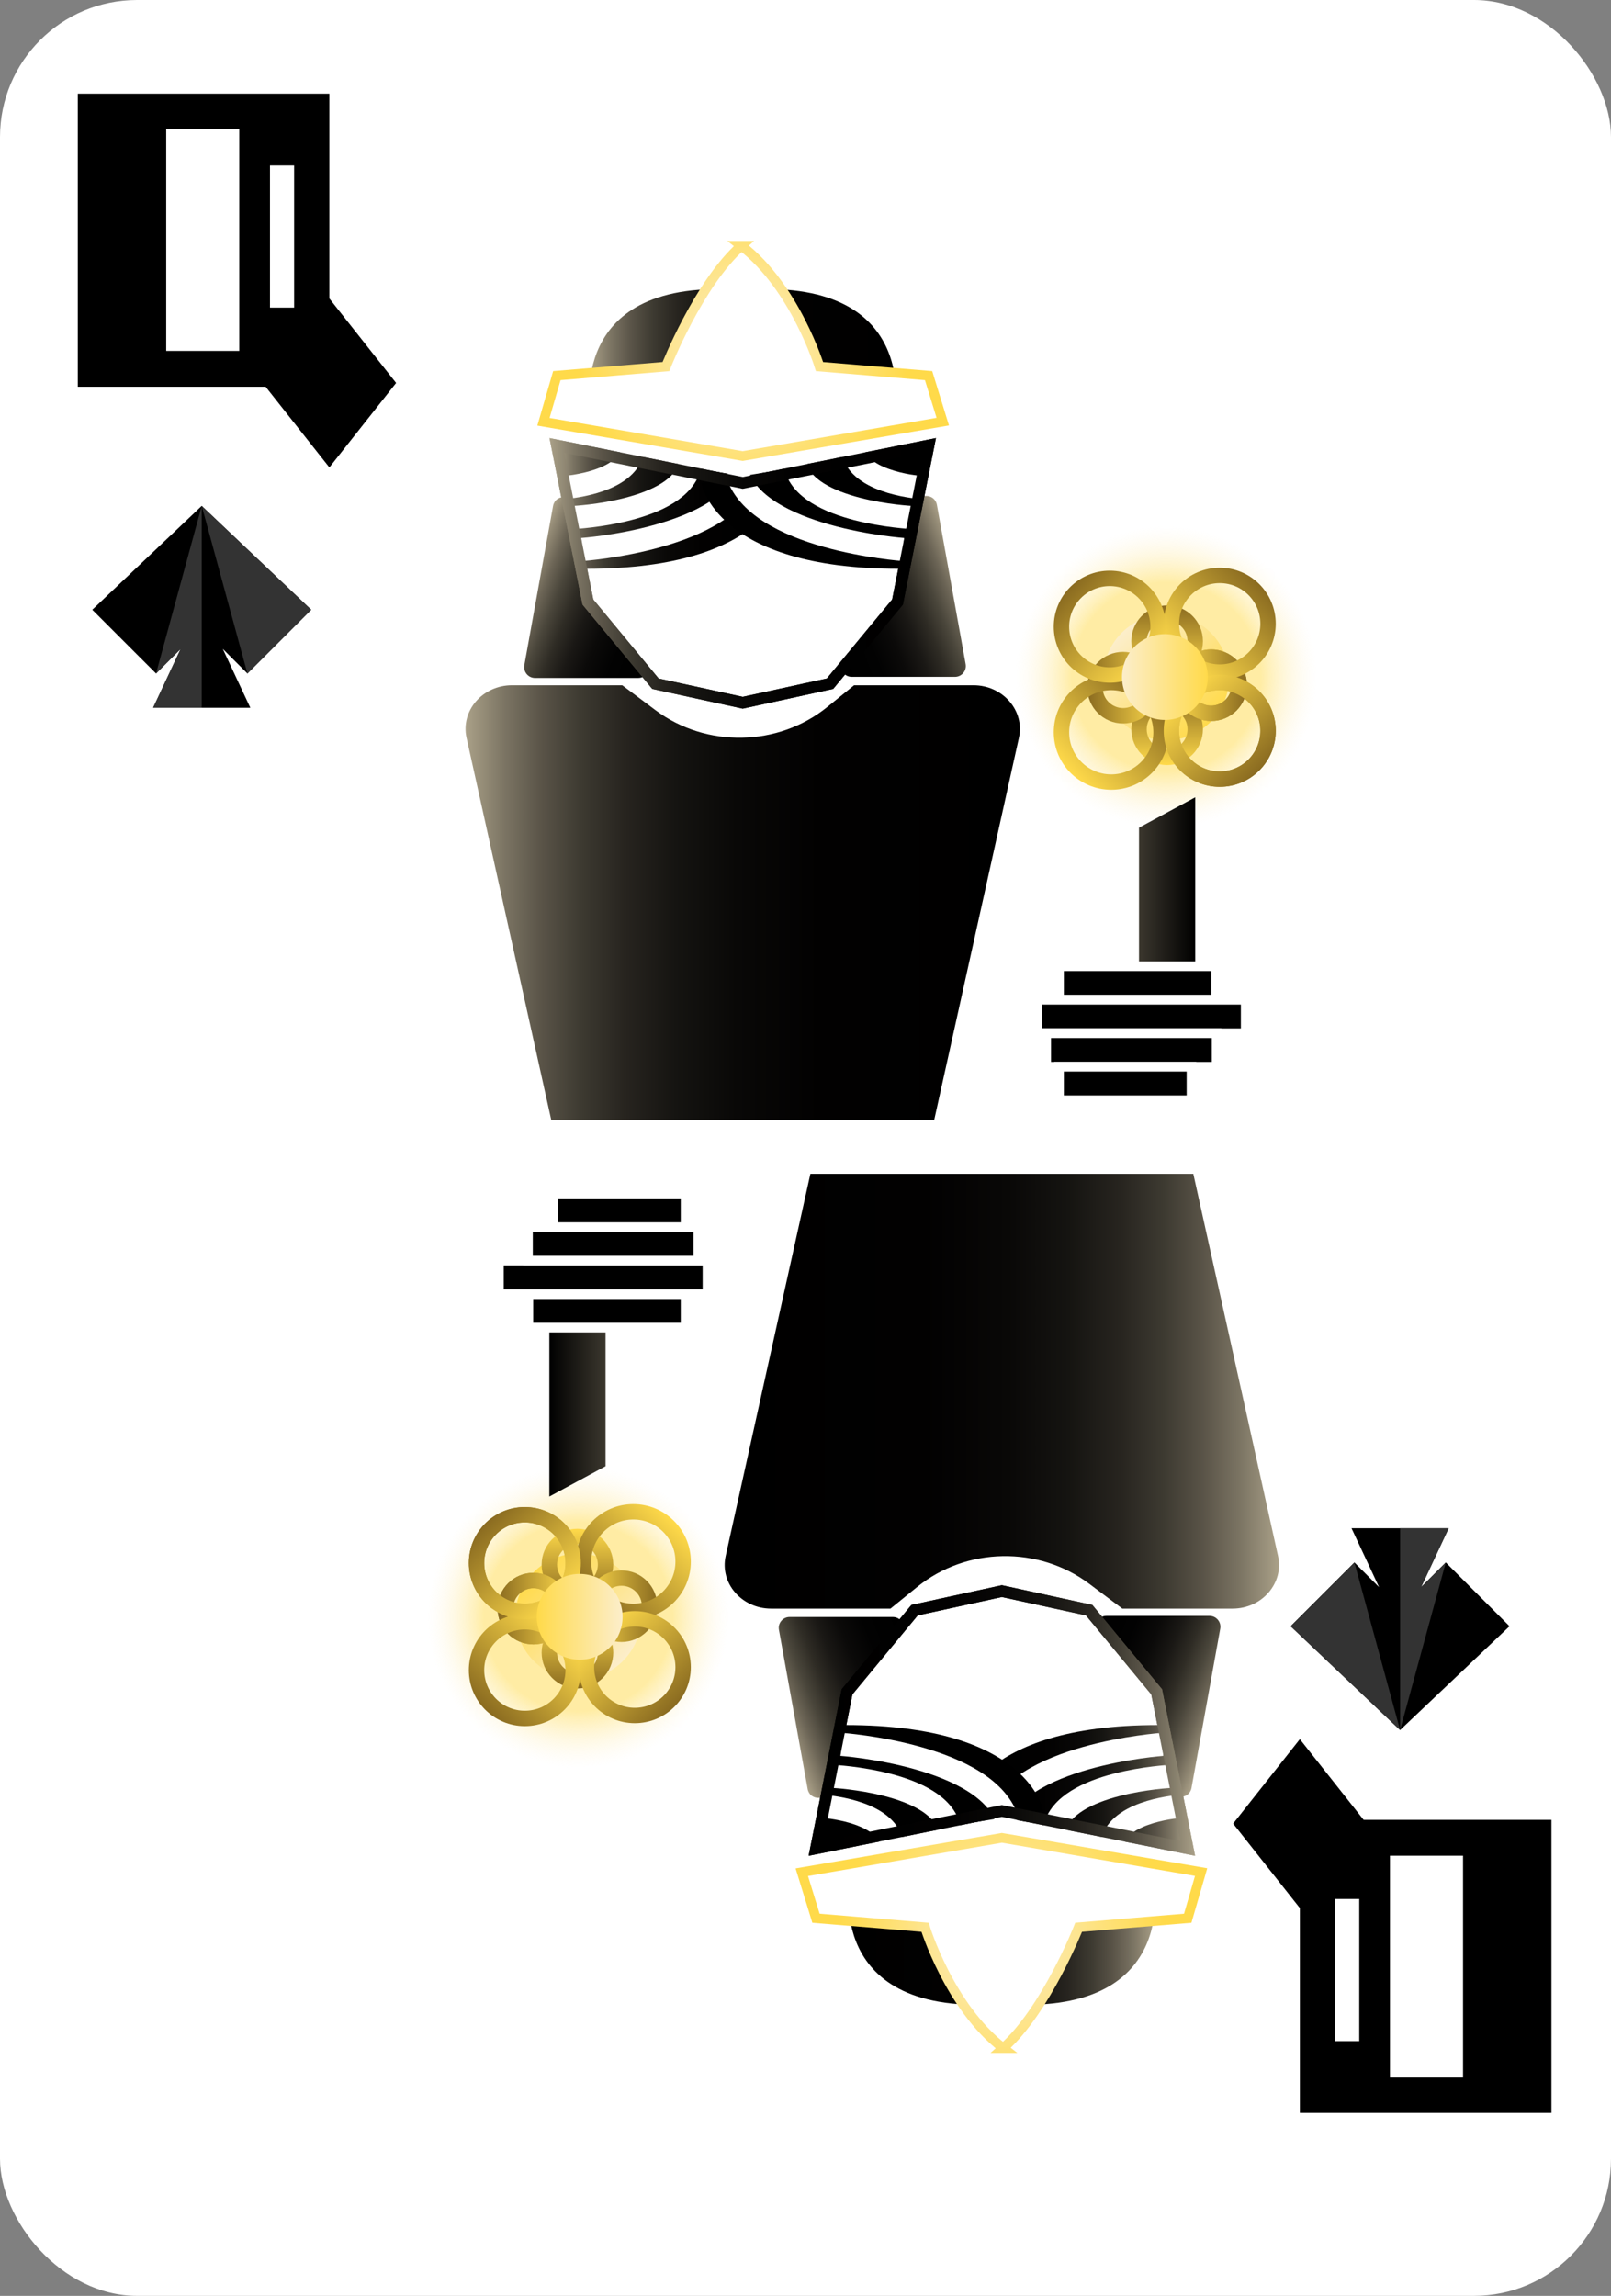 <?xml version="1.0" encoding="UTF-8"?>
<svg id="Layer_2" data-name="Layer 2" xmlns="http://www.w3.org/2000/svg" width="837.007" height="1192.499" xmlns:xlink="http://www.w3.org/1999/xlink" viewBox="0 0 837.007 1192.499">
  <rect x="0" y="0" width="837.007" height="1192.499" fill="#808080" stroke="none"/>
  <defs>
    <style>
      .cls-1 {
        stroke-width: 12px;
      }

      .cls-1, .cls-2, .cls-3, .cls-4, .cls-5, .cls-6, .cls-7, .cls-8, .cls-9, .cls-10, .cls-11, .cls-12, .cls-13, .cls-14, .cls-15, .cls-16, .cls-17, .cls-18, .cls-19, .cls-20, .cls-21, .cls-22, .cls-23, .cls-24, .cls-25, .cls-26, .cls-27, .cls-28 {
        stroke-miterlimit: 10;
      }

      .cls-1, .cls-3, .cls-7, .cls-8, .cls-9, .cls-10, .cls-11, .cls-12, .cls-13, .cls-14, .cls-15, .cls-16, .cls-17, .cls-18, .cls-19, .cls-20, .cls-21, .cls-22, .cls-23, .cls-24, .cls-25, .cls-27, .cls-28 {
        fill: none;
      }

      .cls-1, .cls-5 {
        stroke: #fff;
      }

      .cls-29 {
        fill: url(#linear-gradient);
      }

      .cls-2 {
        stroke: url(#linear-gradient-4);
      }

      .cls-2, .cls-30, .cls-4, .cls-6, .cls-26 {
        fill: #fff;
      }

      .cls-2, .cls-26, .cls-27, .cls-28 {
        stroke-width: 6px;
      }

      .cls-31 {
        fill: #333;
      }

      .cls-3 {
        stroke: url(#linear-gradient-9);
      }

      .cls-3, .cls-7, .cls-8, .cls-9, .cls-10, .cls-11, .cls-12, .cls-13, .cls-14, .cls-15, .cls-16, .cls-17, .cls-18, .cls-19, .cls-20, .cls-21, .cls-22, .cls-23, .cls-24, .cls-25 {
        stroke-width: 8px;
      }

      .cls-4 {
        stroke: url(#radial-gradient);
      }

      .cls-4, .cls-5, .cls-6 {
        stroke-width: 5px;
      }

      .cls-4, .cls-6 {
        stroke-linecap: square;
      }

      .cls-6 {
        stroke: url(#radial-gradient-3);
      }

      .cls-7 {
        stroke: url(#linear-gradient-36);
      }

      .cls-8 {
        stroke: url(#linear-gradient-37);
      }

      .cls-9 {
        stroke: url(#linear-gradient-29);
      }

      .cls-10 {
        stroke: url(#linear-gradient-35);
      }

      .cls-11 {
        stroke: url(#linear-gradient-34);
      }

      .cls-12 {
        stroke: url(#linear-gradient-38);
      }

      .cls-13 {
        stroke: url(#linear-gradient-33);
      }

      .cls-14 {
        stroke: url(#linear-gradient-30);
      }

      .cls-15 {
        stroke: url(#linear-gradient-32);
      }

      .cls-16 {
        stroke: url(#linear-gradient-31);
      }

      .cls-17 {
        stroke: url(#linear-gradient-14);
      }

      .cls-18 {
        stroke: url(#linear-gradient-16);
      }

      .cls-19 {
        stroke: url(#linear-gradient-18);
      }

      .cls-20 {
        stroke: url(#linear-gradient-15);
      }

      .cls-21 {
        stroke: url(#linear-gradient-17);
      }

      .cls-22 {
        stroke: url(#linear-gradient-10);
      }

      .cls-23 {
        stroke: url(#linear-gradient-12);
      }

      .cls-24 {
        stroke: url(#linear-gradient-13);
      }

      .cls-25 {
        stroke: url(#linear-gradient-11);
      }

      .cls-26 {
        stroke: url(#linear-gradient-24);
      }

      .cls-32 {
        fill: url(#radial-gradient-4);
      }

      .cls-33 {
        fill: url(#radial-gradient-2);
      }

      .cls-27 {
        stroke: url(#linear-gradient-27);
      }

      .cls-34 {
        fill: url(#linear-gradient-8);
      }

      .cls-35 {
        fill: url(#linear-gradient-3);
      }

      .cls-36 {
        fill: url(#linear-gradient-2);
      }

      .cls-37 {
        fill: url(#linear-gradient-6);
      }

      .cls-38 {
        fill: url(#linear-gradient-5);
      }

      .cls-28 {
        stroke: url(#linear-gradient-7);
      }

      .cls-39 {
        fill: url(#linear-gradient-40);
      }

      .cls-40 {
        fill: url(#linear-gradient-22);
      }

      .cls-41 {
        fill: url(#linear-gradient-20);
      }

      .cls-42 {
        fill: url(#linear-gradient-21);
      }

      .cls-43 {
        fill: url(#linear-gradient-23);
      }

      .cls-44 {
        fill: url(#linear-gradient-19);
      }

      .cls-45 {
        fill: url(#linear-gradient-26);
      }

      .cls-46 {
        fill: url(#linear-gradient-39);
      }

      .cls-47 {
        fill: url(#linear-gradient-25);
      }

      .cls-48 {
        fill: url(#linear-gradient-28);
      }
    </style>
    <symbol id="Black_Q" data-name="Black Q" viewBox="0 0 165.384 194.12">
      <g>
        <path d="M0,0V152.208H130.708V0H0ZM83.896,133.591H45.935V18.335h37.962v115.256Zm28.502-22.479h-12.546V37.26h12.546V111.112Z"/>
        <polygon points="165.384 150.245 130.708 194.12 96.032 150.245 130.708 106.369 165.384 150.245"/>
      </g>
    </symbol>
    <symbol id="Club" viewBox="0 0 252.167 232.515">
      <g>
        <polygon points="178.717 193.054 252.167 119.605 126.083 0 0 119.605 73.45 193.054 101.851 164.654 70.091 232.515 126.083 232.515 182.076 232.515 150.316 164.654 178.717 193.054"/>
        <polygon class="cls-31" points="126.083 0 73.45 193.054 101.851 164.654 70.091 232.515 126.083 232.515 126.083 0"/>
        <polygon class="cls-31" points="126.083 0 178.717 193.054 252.167 119.605 126.083 0"/>
      </g>
    </symbol>
    <linearGradient id="linear-gradient" x1="14085.767" y1="174.838" x2="14158.232" y2="204.116" gradientTransform="translate(14365.492) rotate(-180) scale(1 -1)" gradientUnits="userSpaceOnUse">
      <stop offset="0" stop-color="#aba189"/>
      <stop offset=".051" stop-color="#938a75"/>
      <stop offset=".146" stop-color="#6c6556"/>
      <stop offset=".248" stop-color="#4a463b"/>
      <stop offset=".357" stop-color="#2f2c25"/>
      <stop offset=".475" stop-color="#1a1815"/>
      <stop offset=".606" stop-color="#0b0a09"/>
      <stop offset=".761" stop-color="#020202"/>
      <stop offset=".999" stop-color="#000"/>
    </linearGradient>
    <linearGradient id="linear-gradient-2" x1="50.089" y1="175.411" x2="122.554" y2="204.689" gradientTransform="matrix(1, 0, 0, 1, 0, 0)" xlink:href="#linear-gradient"/>
    <linearGradient id="linear-gradient-3" x1="19.714" y1="344.434" x2="307.744" y2="344.434" gradientUnits="userSpaceOnUse">
      <stop offset="0" stop-color="#aba189"/>
      <stop offset=".013" stop-color="#a19881"/>
      <stop offset=".071" stop-color="#7b7463"/>
      <stop offset=".136" stop-color="#5a5448"/>
      <stop offset=".208" stop-color="#3d3a31"/>
      <stop offset=".287" stop-color="#27241f"/>
      <stop offset=".379" stop-color="#151411"/>
      <stop offset=".489" stop-color="#090807"/>
      <stop offset=".639" stop-color="#020101"/>
      <stop offset=".999" stop-color="#000"/>
    </linearGradient>
    <linearGradient id="linear-gradient-4" x1="63.339" y1="173.404" x2="264.12" y2="173.404" xlink:href="#linear-gradient-3"/>
    <linearGradient id="linear-gradient-5" x1="67.158" y1="138.99" x2="184.977" y2="138.99" xlink:href="#linear-gradient-3"/>
    <linearGradient id="linear-gradient-6" x1="84.058" y1="57.765" x2="243.401" y2="57.765" xlink:href="#linear-gradient-3"/>
    <linearGradient id="linear-gradient-7" x1="63.339" y1="173.404" x2="264.12" y2="173.404" xlink:href="#linear-gradient-3"/>
    <radialGradient id="radial-gradient" cx="163.955" cy="57.497" fx="163.955" fy="57.497" r="85.852" gradientUnits="userSpaceOnUse">
      <stop offset="0" stop-color="#fceecb"/>
      <stop offset="1" stop-color="#ffda4a"/>
    </radialGradient>
    <radialGradient id="radial-gradient-2" cx="-3347.422" cy="7544.795" fx="-3347.422" fy="7544.795" r="78.33" gradientTransform="translate(8085.723 -2740.827) rotate(45)" gradientUnits="userSpaceOnUse">
      <stop offset=".627" stop-color="#ffda4a" stop-opacity=".5"/>
      <stop offset="1" stop-color="#fceecb" stop-opacity="0"/>
    </radialGradient>
    <linearGradient id="linear-gradient-8" x1="-3379.966" y1="7544.947" x2="-3314.575" y2="7544.947" gradientTransform="translate(8085.723 -2740.827) rotate(45)" gradientUnits="userSpaceOnUse">
      <stop offset="0" stop-color="#fceecb"/>
      <stop offset="1" stop-color="#ffda4a"/>
    </linearGradient>
    <linearGradient id="linear-gradient-9" x1="14375.308" y1="16575.839" x2="14412.511" y2="16575.839" gradientTransform="translate(14801.004 16807.361) rotate(-180)" gradientUnits="userSpaceOnUse">
      <stop offset="0" stop-color="#8a6b20"/>
      <stop offset="1" stop-color="#ffda4a"/>
    </linearGradient>
    <linearGradient id="linear-gradient-10" x1="-813.124" y1="15419.954" x2="-775.921" y2="15419.954" gradientTransform="translate(15804.183 1003.178) rotate(90)" xlink:href="#linear-gradient-9"/>
    <linearGradient id="linear-gradient-11" x1="-813.124" y1="15419.954" x2="-775.921" y2="15419.954" gradientTransform="translate(15804.183 1048.911) rotate(90)" xlink:href="#linear-gradient-9"/>
    <linearGradient id="linear-gradient-12" x1="14375.308" y1="16575.839" x2="14412.511" y2="16575.839" gradientTransform="translate(14801.004 16807.361) rotate(-180)" xlink:href="#linear-gradient-9"/>
    <linearGradient id="linear-gradient-13" x1="342.761" y1="232.782" x2="379.964" y2="232.782" gradientTransform="matrix(1, 0, 0, 1, 0, 0)" xlink:href="#linear-gradient-9"/>
    <linearGradient id="linear-gradient-14" x1="18079.858" y1="9262.414" x2="18138.066" y2="9262.414" gradientTransform="translate(6667.015 19609.662) rotate(-135)" xlink:href="#linear-gradient-9"/>
    <linearGradient id="linear-gradient-15" x1="6473.352" y1="19151.453" x2="6531.559" y2="19151.453" gradientTransform="translate(18551.613 9143.771) rotate(135)" xlink:href="#linear-gradient-9"/>
    <linearGradient id="linear-gradient-16" x1="6506.562" y1="19151.453" x2="6566.301" y2="19151.453" gradientTransform="translate(18519.275 9176.109) rotate(135)" xlink:href="#linear-gradient-9"/>
    <linearGradient id="linear-gradient-17" x1="18079.858" y1="9262.414" x2="18138.066" y2="9262.414" gradientTransform="translate(6667.015 19609.662) rotate(-135)" xlink:href="#linear-gradient-9"/>
    <linearGradient id="linear-gradient-18" x1="-3415.687" y1="7547.113" x2="-3357.48" y2="7547.113" gradientTransform="translate(8085.723 -2740.827) rotate(45)" xlink:href="#linear-gradient-9"/>
    <linearGradient id="linear-gradient-19" x1="360.782" y1="227.255" x2="405.352" y2="227.255" gradientTransform="matrix(1, 0, 0, 1, 0, 0)" xlink:href="#linear-gradient-8"/>
    <linearGradient id="linear-gradient-20" x1="369.627" y1="366.226" x2="398.83" y2="366.226" gradientUnits="userSpaceOnUse">
      <stop offset="0" stop-color="#3b372e"/>
      <stop offset=".999" stop-color="#000"/>
    </linearGradient>
    <linearGradient id="linear-gradient-21" x1="-269.064" y1="16615.427" x2="-196.599" y2="16644.705" gradientTransform="translate(451.431 17383.228) scale(1 -1)" xlink:href="#linear-gradient"/>
    <linearGradient id="linear-gradient-22" x1="14404.919" y1="16616" x2="14477.385" y2="16645.278" gradientTransform="translate(14816.923 17383.228) rotate(-180)" xlink:href="#linear-gradient"/>
    <linearGradient id="linear-gradient-23" x1="14374.544" y1="16785.023" x2="14662.575" y2="16785.023" gradientTransform="translate(14816.923 17383.228) rotate(-180)" xlink:href="#linear-gradient-3"/>
    <linearGradient id="linear-gradient-24" x1="14418.169" y1="16613.993" x2="14618.95" y2="16613.993" gradientTransform="translate(14816.923 17383.228) rotate(-180)" xlink:href="#linear-gradient-3"/>
    <linearGradient id="linear-gradient-25" x1="14421.988" y1="16579.579" x2="14539.808" y2="16579.579" gradientTransform="translate(14816.923 17383.228) rotate(-180)" xlink:href="#linear-gradient-3"/>
    <linearGradient id="linear-gradient-26" x1="14438.888" y1="16498.354" x2="14598.231" y2="16498.354" gradientTransform="translate(14816.923 17383.228) rotate(-180)" xlink:href="#linear-gradient-3"/>
    <linearGradient id="linear-gradient-27" x1="14418.169" y1="16613.993" x2="14618.95" y2="16613.993" gradientTransform="translate(14816.923 17383.228) rotate(-180)" xlink:href="#linear-gradient-3"/>
    <radialGradient id="radial-gradient-3" cx="14518.786" cy="16498.086" fx="14518.786" fy="16498.086" r="85.852" gradientTransform="translate(14816.923 17383.228) rotate(-180)" xlink:href="#radial-gradient"/>
    <radialGradient id="radial-gradient-4" cx="18428.228" cy="9019.649" fx="18428.228" fy="9019.649" gradientTransform="translate(6731.2 20124.056) rotate(-135)" xlink:href="#radial-gradient-2"/>
    <linearGradient id="linear-gradient-28" x1="18395.684" y1="9019.801" x2="18461.075" y2="9019.801" gradientTransform="translate(6731.2 20124.056) rotate(-135)" xlink:href="#linear-gradient-8"/>
    <linearGradient id="linear-gradient-29" x1="20.477" y1="135.25" x2="57.68" y2="135.25" gradientTransform="translate(15.918 575.867)" xlink:href="#linear-gradient-9"/>
    <linearGradient id="linear-gradient-30" x1="15627.465" y1="1065.123" x2="15664.668" y2="1065.123" gradientTransform="translate(-987.26 16380.05) rotate(-90)" xlink:href="#linear-gradient-9"/>
    <linearGradient id="linear-gradient-31" x1="15627.465" y1="1065.123" x2="15664.668" y2="1065.123" gradientTransform="translate(-987.26 16334.317) rotate(-90)" xlink:href="#linear-gradient-9"/>
    <linearGradient id="linear-gradient-32" x1="20.477" y1="135.25" x2="57.68" y2="135.25" gradientTransform="translate(15.918 575.867)" xlink:href="#linear-gradient-9"/>
    <linearGradient id="linear-gradient-33" x1="14697.591" y1="16673.371" x2="14734.794" y2="16673.371" gradientTransform="translate(14816.923 17383.228) rotate(-180)" xlink:href="#linear-gradient-9"/>
    <linearGradient id="linear-gradient-34" x1="-3695.792" y1="7787.56" x2="-3637.584" y2="7787.56" gradientTransform="translate(8149.908 -2226.434) rotate(45)" xlink:href="#linear-gradient-9"/>
    <linearGradient id="linear-gradient-35" x1="7948.206" y1="-2624.197" x2="8006.413" y2="-2624.197" gradientTransform="translate(-3734.691 8239.457) rotate(-45)" xlink:href="#linear-gradient-9"/>
    <linearGradient id="linear-gradient-36" x1="7981.416" y1="-2624.197" x2="8041.155" y2="-2624.197" gradientTransform="translate(-3702.353 8207.119) rotate(-45)" xlink:href="#linear-gradient-9"/>
    <linearGradient id="linear-gradient-37" x1="-3695.792" y1="7787.56" x2="-3637.584" y2="7787.56" gradientTransform="translate(8149.908 -2226.434) rotate(45)" xlink:href="#linear-gradient-9"/>
    <linearGradient id="linear-gradient-38" x1="18359.963" y1="9021.967" x2="18418.17" y2="9021.967" gradientTransform="translate(6731.2 20124.056) rotate(-135)" xlink:href="#linear-gradient-9"/>
    <linearGradient id="linear-gradient-39" x1="14715.613" y1="16667.844" x2="14760.182" y2="16667.844" gradientTransform="translate(14816.923 17383.228) rotate(-180)" xlink:href="#linear-gradient-8"/>
    <linearGradient id="linear-gradient-40" x1="14724.458" y1="16806.815" x2="14753.661" y2="16806.815" gradientTransform="translate(14816.923 17383.228) rotate(-180)" xlink:href="#linear-gradient-20"/>
    <symbol id="Queen" viewBox="0 0 462.092 942.639">
      <g>
        <path class="cls-29" d="M264.629,137.833l14.925,82.684c.625,3.462-2.036,6.646-5.554,6.646h-53.622c-4.79,0-7.402-5.592-4.328-9.265l27.345-32.681c.607-.726,1.022-1.593,1.207-2.521l8.938-44.961c1.215-6.112,9.982-6.035,11.089,.098Z"/>
        <path class="cls-36" d="M65.184,138.406l-14.925,82.684c-.625,3.462,2.036,6.646,5.554,6.646h53.622c4.79,0,7.402-5.592,4.328-9.265l-27.345-32.681c-.607-.726-1.022-1.593-1.207-2.521l-8.938-44.961c-1.215-6.112-9.982-6.035-11.089,.098Z"/>
        <path class="cls-35" d="M221.587,231.522l-13.935,11.299c-25.468,20.649-62.979,21.331-89.278,1.623l-17.243-12.922H43.863c-15.312,0-26.755,13.22-23.632,27.303l44.027,198.522h198.943l44.027-198.522c3.123-14.082-8.32-27.303-23.632-27.303h-62.009Z"/>
        <polygon class="cls-2" points="163.729 126.418 67.158 106.956 83.304 188.303 118.374 230.714 163.729 240.61 209.085 230.714 244.155 188.303 260.301 106.956 163.729 126.418"/>
        <path class="cls-38" d="M184.977,126.418s-7.001,44.606-102.305,44.606l-15.514-64.068,117.82,19.462Z"/>
        <path class="cls-1" d="M70.627,128.833s30.64-1.92,35.559-17.856"/>
        <path class="cls-1" d="M76.069,144.363s54.87-2.714,60.235-27.176"/>
        <path class="cls-1" d="M80.246,161.006s76.976-5.492,86.476-40.561"/>
        <path d="M142.23,126.418s7.016,44.606,102.523,44.606l15.548-64.068-118.071,19.462Z"/>
        <path class="cls-1" d="M256.824,128.833s-30.706-1.92-35.635-17.856"/>
        <path class="cls-1" d="M251.371,144.363s-54.987-2.714-60.363-27.176"/>
        <path class="cls-1" d="M247.185,161.006s-77.141-5.492-86.66-40.561"/>
        <path class="cls-37" d="M162.86,26.311c93.943-7.714,79.781,63.492,79.781,63.492H84.818s-14.162-71.206,79.781-63.492"/>
        <polygon class="cls-28" points="163.729 126.418 67.158 106.956 83.304 188.303 118.374 230.714 163.729 240.61 209.085 230.714 244.155 188.303 260.301 106.956 163.729 126.418"/>
        <path class="cls-4" d="M163.037,3.237c-22.285,19.717-39.203,62.753-39.203,62.753l-56.676,4.696-6.957,23.975,103.529,17.796,.406-.07,103.529-17.796-7.364-23.905-56.676-4.696s-12.617-41.306-40.588-62.753h0Z"/>
        <circle class="cls-33" cx="383.762" cy="227.163" r="78.33"/>
        <circle class="cls-34" cx="383.762" cy="227.378" r="32.696"/>
        <circle class="cls-3" cx="407.095" cy="231.522" r="14.601"/>
        <circle class="cls-22" cx="384.229" cy="208.656" r="14.601"/>
        <circle class="cls-25" cx="384.229" cy="254.389" r="14.601"/>
        <circle class="cls-23" cx="407.095" cy="231.522" r="14.601"/>
        <circle class="cls-24" cx="361.362" cy="232.782" r="14.601"/>
        <circle class="cls-17" cx="411.56" cy="255.177" r="25.104"/>
        <circle class="cls-20" cx="411.56" cy="199.579" r="25.104"/>
        <circle class="cls-18" cx="355.198" cy="255.942" r="25.869"/>
        <circle class="cls-21" cx="411.56" cy="255.177" r="25.104"/>
        <circle class="cls-19" cx="354.432" cy="201.111" r="25.104"/>
        <circle class="cls-44" cx="383.067" cy="227.255" r="22.285"/>
        <polygon class="cls-41" points="369.627 305.493 398.83 289.723 398.83 442.728 369.627 442.728 369.627 305.493"/>
        <rect class="cls-5" x="328.065" y="377.465" width="81.657" height="17.398"/>
        <rect class="cls-5" x="316.678" y="394.863" width="108.366" height="17.398"/>
        <rect class="cls-5" x="321.421" y="412.261" width="88.515" height="17.398"/>
        <rect class="cls-5" x="328.065" y="429.659" width="68.815" height="17.398"/>
        <path class="cls-42" d="M197.463,804.806l-14.925-82.684c-.625-3.462,2.036-6.646,5.554-6.646h53.622c4.79,0,7.402,5.592,4.328,9.265l-27.345,32.681c-.607,.726-1.022,1.593-1.207,2.521l-8.938,44.961c-1.215,6.112-9.982,6.035-11.089-.098Z"/>
        <path class="cls-40" d="M396.908,804.233l14.925-82.684c.625-3.462-2.036-6.646-5.554-6.646h-53.622c-4.79,0-7.402,5.592-4.328,9.265l27.345,32.681c.607,.726,1.022,1.593,1.207,2.521l8.938,44.961c1.215,6.112,9.982,6.035,11.089-.098Z"/>
        <path class="cls-43" d="M240.505,711.117l13.935-11.299c25.468-20.649,62.979-21.331,89.278-1.623l17.243,12.922h57.268c15.312,0,26.755-13.22,23.632-27.303l-44.027-198.522h-36.873s-23.353,0-23.353,0h-78.492s-18.612,0-18.612,0h-41.614s-44.027,198.522-44.027,198.522c-3.123,14.082,8.32,27.303,23.632,27.303h62.009Z"/>
        <polygon class="cls-26" points="298.363 816.221 394.935 835.683 378.788 754.336 343.719 711.925 298.363 702.029 253.007 711.925 217.937 754.336 201.791 835.683 298.363 816.221"/>
        <path class="cls-47" d="M277.115,816.221s7.001-44.606,102.305-44.606l15.514,64.068-117.82-19.462Z"/>
        <path class="cls-1" d="M391.465,813.807s-30.64,1.92-35.559,17.856"/>
        <path class="cls-1" d="M386.023,798.276s-54.87,2.714-60.235,27.176"/>
        <path class="cls-1" d="M381.846,781.634s-76.976,5.492-86.476,40.561"/>
        <path d="M319.862,816.221s-7.016-44.606-102.523-44.606l-15.548,64.068,118.071-19.462Z"/>
        <path class="cls-1" d="M205.268,813.807s30.706,1.92,35.635,17.856"/>
        <path class="cls-1" d="M210.721,798.276s54.987,2.714,60.363,27.176"/>
        <path class="cls-1" d="M214.908,781.634s77.141,5.492,86.66,40.561"/>
        <path class="cls-45" d="M299.233,916.328c-93.943,7.714-79.781-63.492-79.781-63.492h157.823s14.162,71.206-79.781,63.492"/>
        <polygon class="cls-27" points="298.363 816.221 394.935 835.683 378.788 754.336 343.719 711.925 298.363 702.029 253.007 711.925 217.937 754.336 201.791 835.683 298.363 816.221"/>
        <path class="cls-6" d="M299.056,939.402c22.285-19.717,39.203-62.753,39.203-62.753l56.676-4.696,6.957-23.975-103.529-17.796-.406,.07-103.529,17.796,7.364,23.905,56.676,4.696s12.617,41.306,40.588,62.753h0Z"/>
        <circle class="cls-32" cx="78.33" cy="715.476" r="78.33"/>
        <circle class="cls-48" cx="78.33" cy="715.261" r="32.696"/>
        <circle class="cls-9" cx="54.997" cy="711.117" r="14.601"/>
        <circle class="cls-14" cx="77.863" cy="733.983" r="14.601"/>
        <circle class="cls-16" cx="77.863" cy="688.251" r="14.601"/>
        <circle class="cls-15" cx="54.997" cy="711.117" r="14.601"/>
        <circle class="cls-13" cx="100.73" cy="709.857" r="14.601"/>
        <circle class="cls-11" cx="50.532" cy="687.463" r="25.104"/>
        <circle class="cls-10" cx="50.532" cy="743.06" r="25.104"/>
        <circle class="cls-7" cx="106.895" cy="686.697" r="25.869"/>
        <circle class="cls-8" cx="50.532" cy="687.463" r="25.104"/>
        <circle class="cls-12" cx="107.66" cy="741.528" r="25.104"/>
        <circle class="cls-46" cx="79.025" cy="715.384" r="22.285"/>
        <polygon class="cls-39" points="92.465 637.146 63.262 652.916 63.262 499.911 92.465 499.911 92.465 637.146"/>
        <polygon class="cls-5" points="52.37 547.776 134.028 547.776 134.028 565.174 52.37 565.174 52.37 547.776"/>
        <polygon class="cls-5" points="37.048 530.378 145.414 530.378 145.414 547.776 37.048 547.776 37.048 530.378"/>
        <polygon class="cls-5" points="52.156 512.98 140.671 512.98 140.671 530.378 52.156 530.378 52.156 512.98"/>
        <polygon class="cls-5" points="65.213 495.582 134.028 495.582 134.028 512.98 65.213 512.98 65.213 495.582"/>
      </g>
    </symbol>
  </defs>
  <g id="Layer_5" data-name="Layer 5">
    <rect class="cls-30" width="837.007" height="1192.499" rx="71.196" ry="71.196"/>
    <use width="252.167" height="232.515" transform="translate(47.949 262.765) scale(.451)" xlink:href="#Club"/>
    <use width="252.167" height="232.515" transform="translate(784.292 898.628) rotate(-180) scale(.451)" xlink:href="#Club"/>
    <use width="462.092" height="942.639" transform="translate(222.158 124.409)" xlink:href="#Queen"/>
    <use width="165.384" height="194.12" transform="translate(40.42 48.664)" xlink:href="#Black_Q"/>
    <use width="165.384" height="194.12" transform="translate(806.064 1097.458) rotate(-180)" xlink:href="#Black_Q"/>
  </g>
</svg>